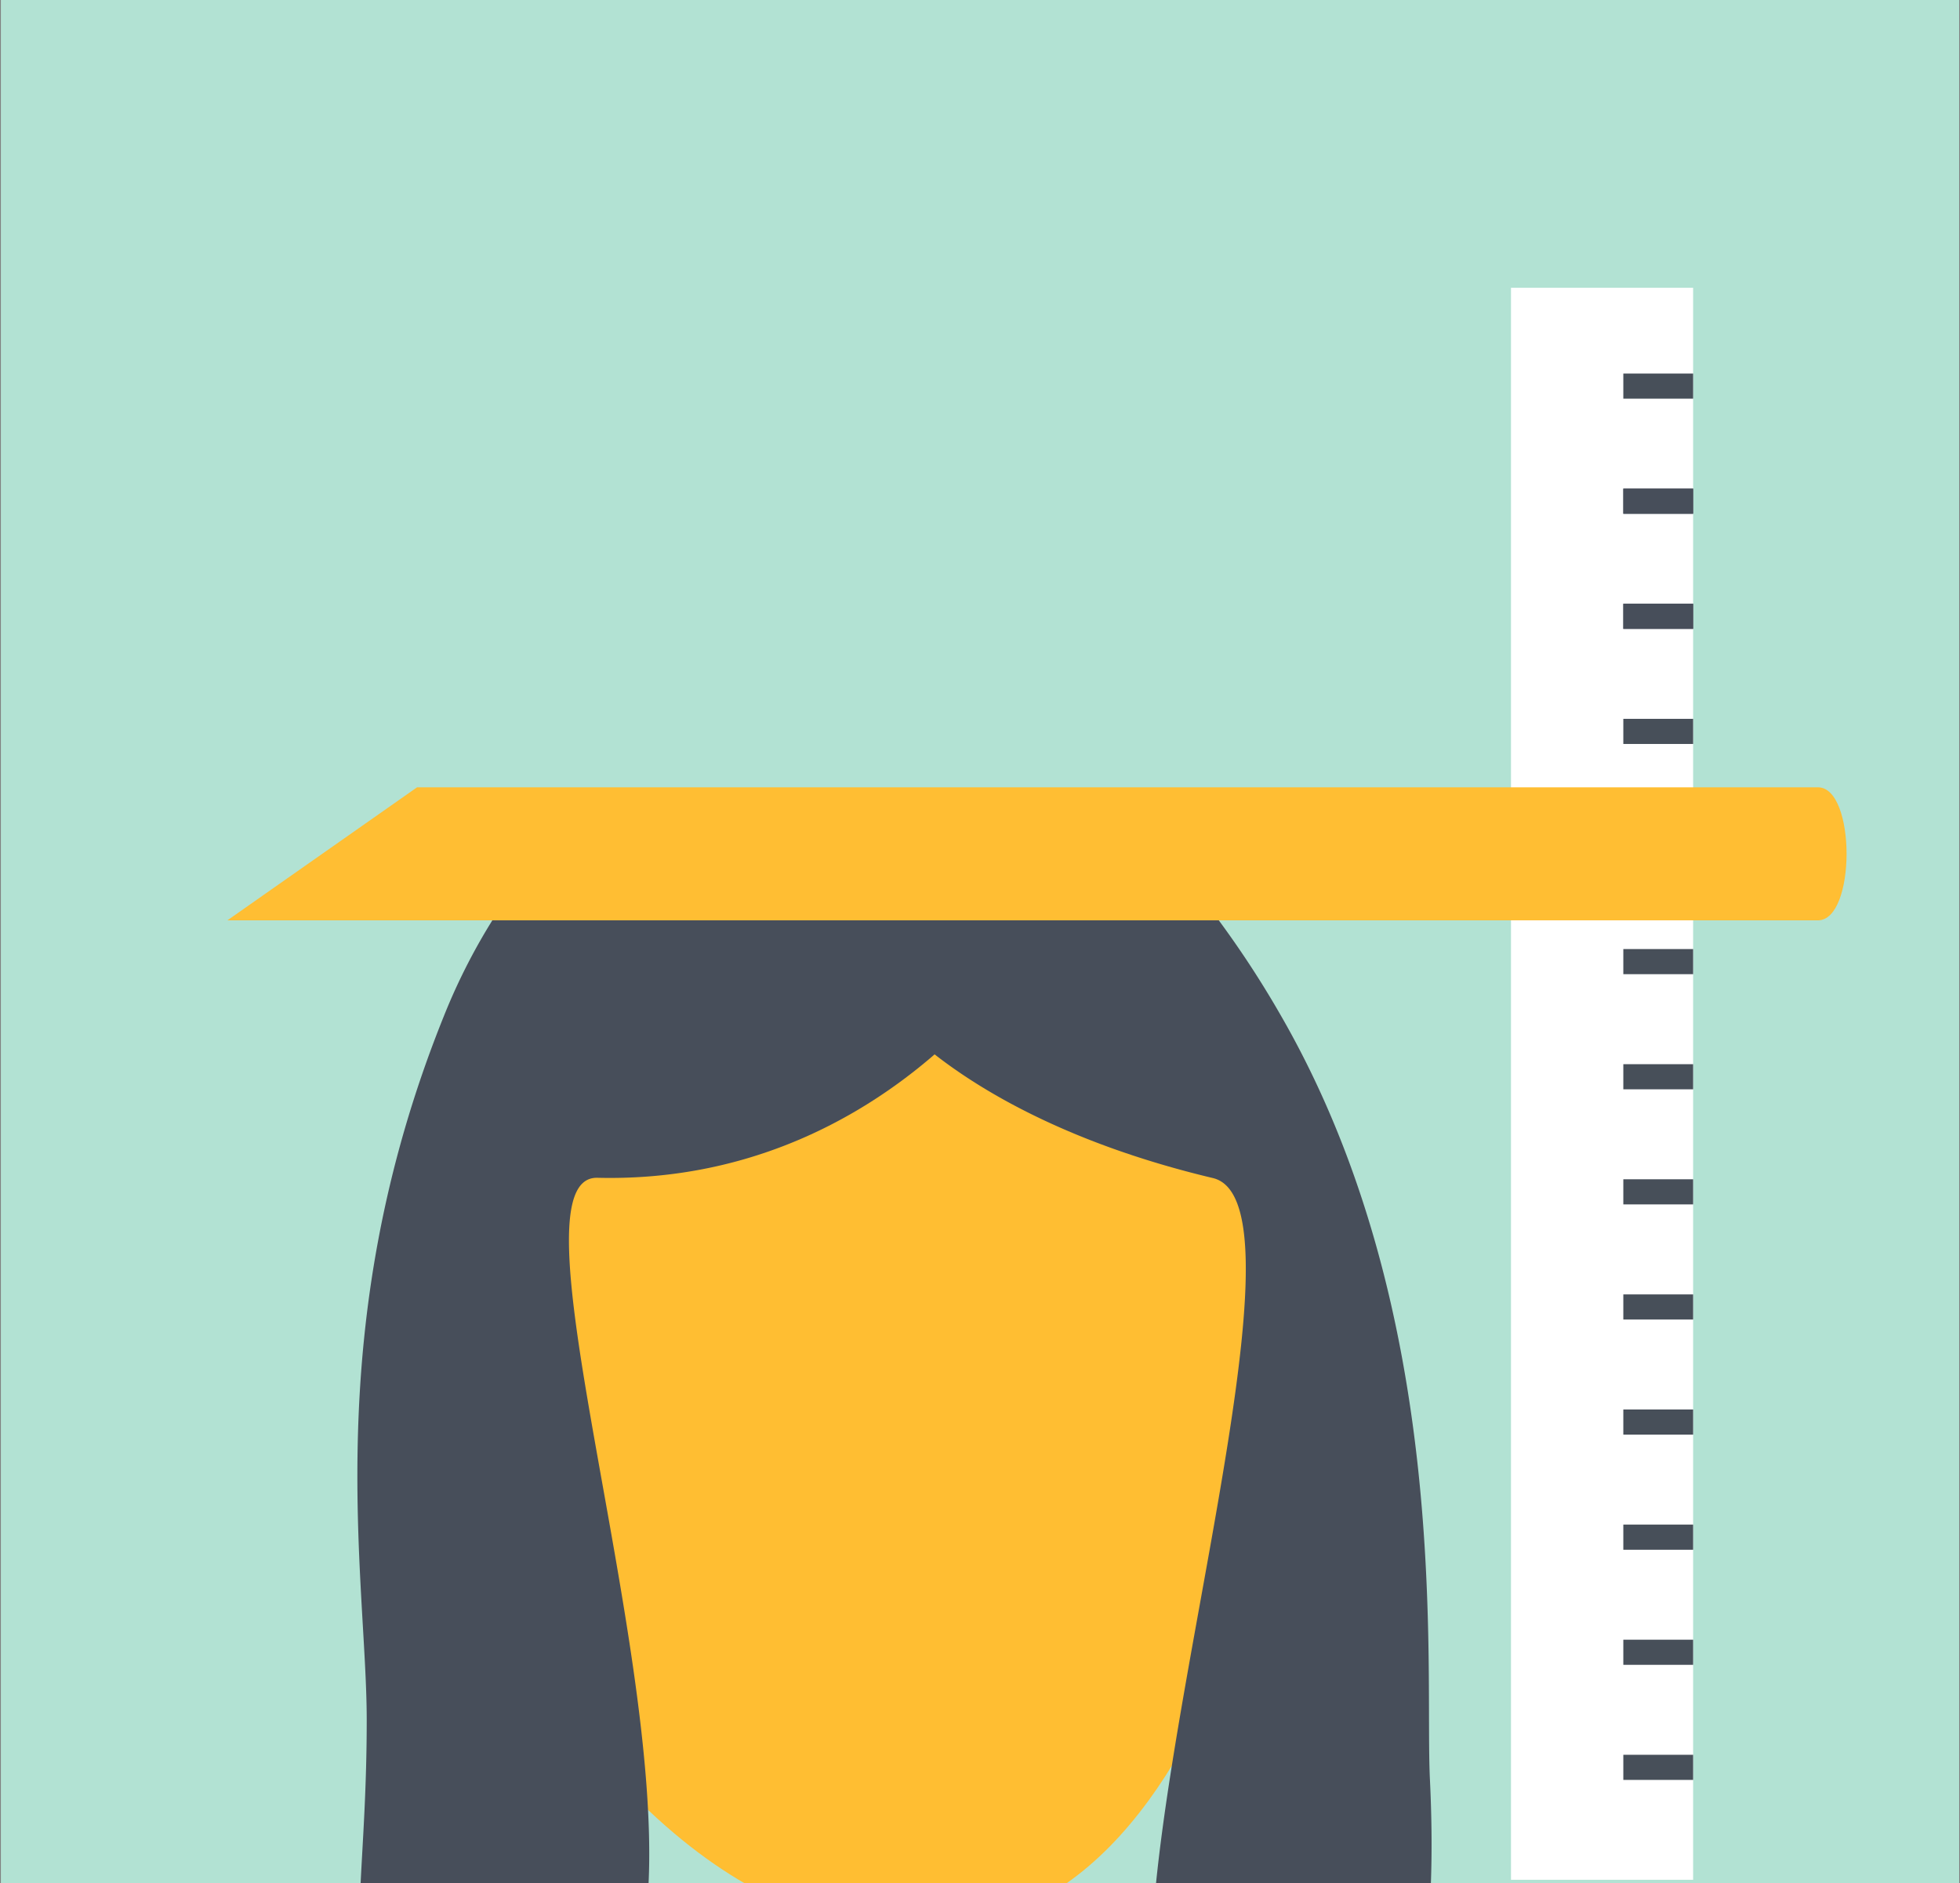 <svg id="Layer_1" data-name="Layer 1" xmlns="http://www.w3.org/2000/svg" xmlns:xlink="http://www.w3.org/1999/xlink" width="383" height="368" viewBox="0 0 383 368"><rect x="0" y="0" width="383" height="368" fill="#808080" stroke="none"/><defs><style>.cls-1{fill:none;}.cls-2{fill:#b2e2d3;}.cls-3{fill:#fff;}.cls-4{fill:#474f59;}.cls-5{fill:#474e5a;}.cls-6{clip-path:url(#clip-path);}.cls-7{fill:#ffbe32;}.cls-8{fill:#ffbe33;}</style><clipPath id="clip-path"><rect class="cls-1" x="69.83" y="135.89" width="209.91" height="281.28"/></clipPath></defs><title>Artboard 1 copy 2</title><rect class="cls-2" x="0.17" y="-0.17" width="382.67" height="368.33"/><rect class="cls-3" x="295.26" y="56.24" width="35.59" height="311.12"/><polyline class="cls-4" points="330.85 73 317.21 73 317.21 77.91 330.85 77.91"/><rect class="cls-4" x="317.21" y="95.49" width="13.64" height="4.91"/><rect class="cls-4" x="317.21" y="140.48" width="13.64" height="4.91"/><polyline class="cls-4" points="330.85 162.98 317.21 162.98 317.21 167.89 330.85 167.89"/><polyline class="cls-4" points="330.85 185.47 317.21 185.47 317.21 190.38 330.85 190.38"/><polyline class="cls-4" points="330.85 207.97 317.21 207.97 317.21 212.88 330.85 212.88"/><polyline class="cls-4" points="330.85 230.46 317.21 230.46 317.21 235.37 330.85 235.37"/><polyline class="cls-4" points="330.85 252.96 317.21 252.96 317.21 257.87 330.85 257.87"/><polyline class="cls-4" points="330.85 275.45 317.21 275.45 317.21 280.36 330.85 280.36"/><polyline class="cls-4" points="330.85 297.94 317.21 297.94 317.21 302.86 330.85 302.86"/><polyline class="cls-4" points="330.85 320.44 317.21 320.44 317.21 325.35 330.85 325.35"/><polyline class="cls-4" points="330.85 342.93 317.21 342.93 317.21 347.84 330.85 347.84"/><rect class="cls-4" x="317.21" y="117.99" width="13.64" height="4.91"/><polygon class="cls-5" points="330.85 95.49 330.85 95.49 317.21 95.49 317.21 100.4 330.85 100.4 330.85 95.49"/><polygon class="cls-5" points="330.85 117.99 330.85 117.99 317.21 117.99 317.21 122.9 330.85 122.9 330.85 117.99"/><g class="cls-6"><path class="cls-7" d="M88.82,290.92c2.69,8.91,2.51,12.43,1.76,13.56,19.8,36.44,39.44,54.68,55.14,63.69h62.51C233,351,244.63,311.9,246.77,298.64c4.65-.62,12.07-1.56,18.38-22.54,8-26.62.67-32-7.64-32.26h-1.33c.33-.32.33-.32.33-.63,1.33-4.07,8-28.5-14.63-43.22-17.95,4.07-45.54,4.7-82.77-10.34-71.48-28.5-77.79,54.19-77.79,54.19l12.82-1.4C87.13,243.86,81.12,264.91,88.82,290.92Z"/><path class="cls-5" d="M173,196.89s16.08,21.92,64,33.33c17.64,4.19-6,87.1-11.12,138H279.6c.23-6.17.18-13-.18-20.44-1.06-21.49,4.59-90.83-29.14-149.34a192.11,192.11,0,0,0-13.34-20.22H145.68c.23,1,.38,1.49.38,1.49Z"/><path class="cls-5" d="M70.46,368.17h56.27c2.39-49.19-27.57-138.38-10-138,55.49,1.35,83.31-43.54,83.31-43.54l-1-7s.16-.54.38-1.49H97.3a118.31,118.31,0,0,0-10.53,20.35C62.12,259.55,71.64,308.3,71.66,336,71.67,349.38,70.86,359.88,70.46,368.17Z"/></g><path class="cls-8" d="M355.24,179.86H44.43l37.07-26H355.24c7.46,0,7.46,26,0,26"/></svg>